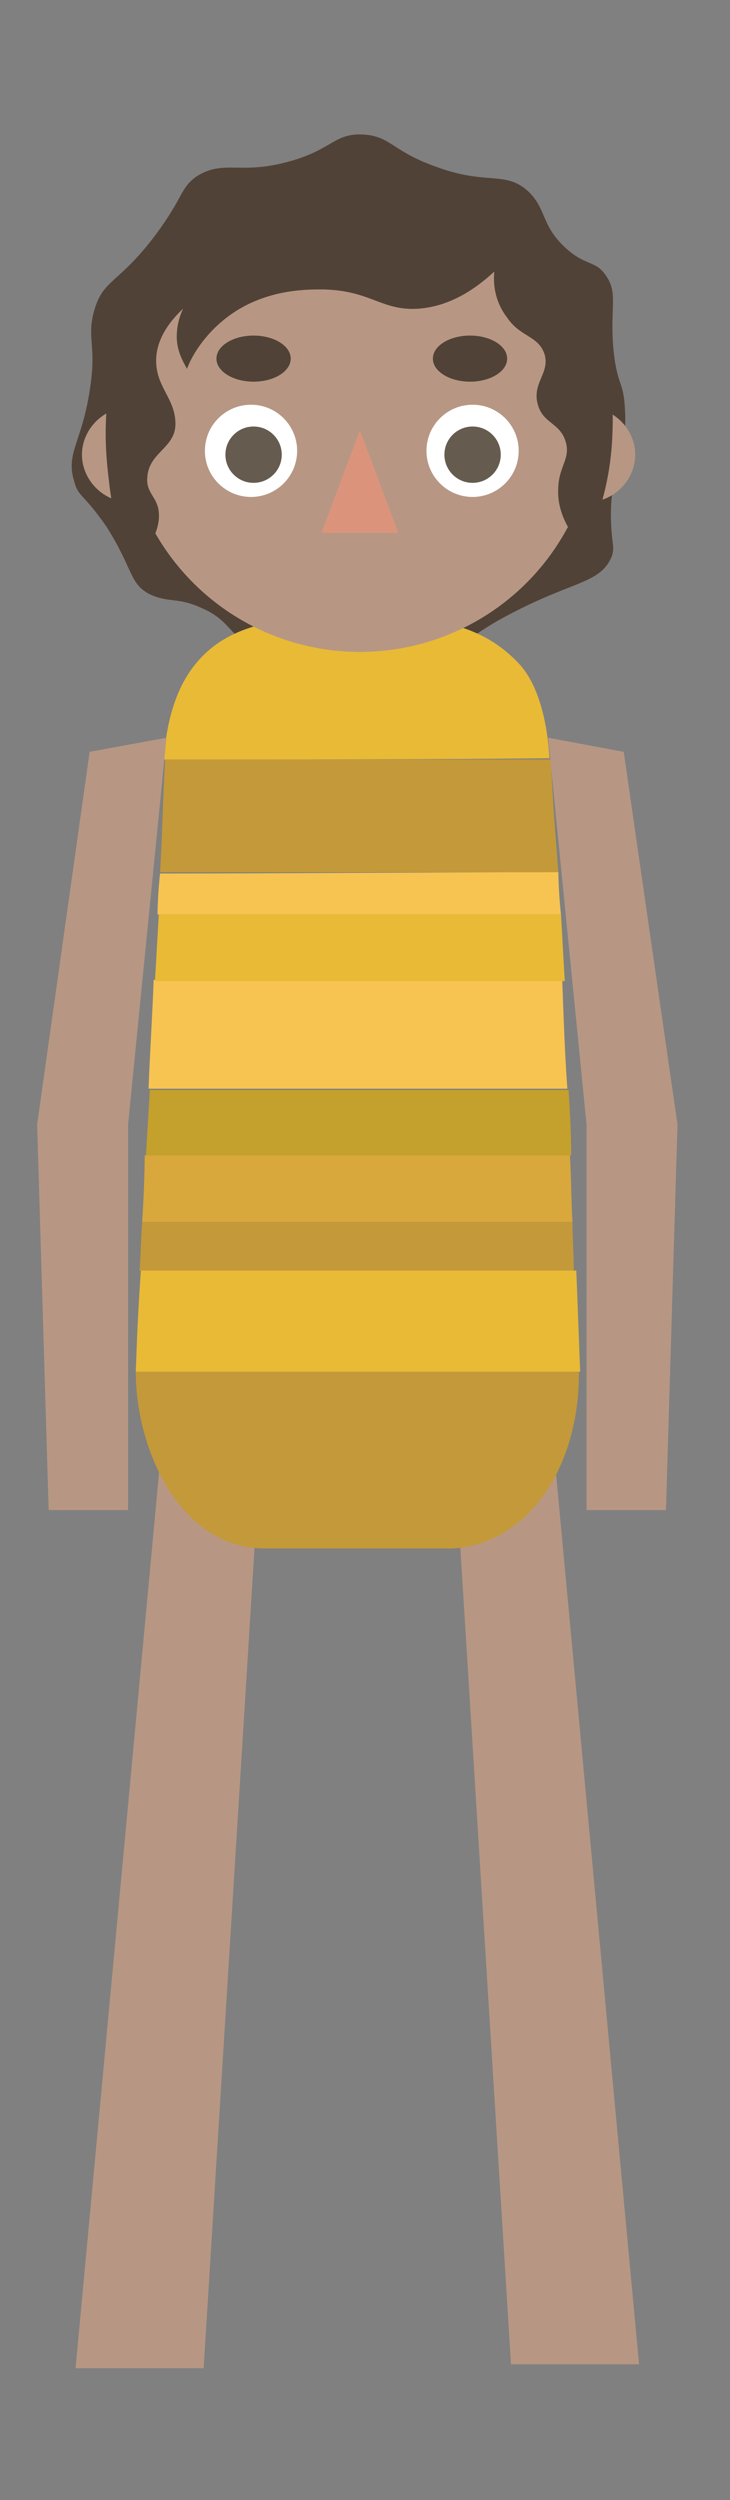 <?xml version="1.0" encoding="utf-8"?>
<!-- Generator: Adobe Illustrator 22.0.0, SVG Export Plug-In . SVG Version: 6.00 Build 0)  -->
<svg version="1.1" id="Layer_1" xmlns="http://www.w3.org/2000/svg" xmlns:xlink="http://www.w3.org/1999/xlink" x="0px" y="0px"
	 viewBox="0 0 57 195.2" style="enable-background:new 0 0 57 195.2;" xml:space="preserve">
<rect x="0" y="0" width="57" height="195.2" fill="#808080" stroke="none"/>
<style type="text/css">
	.st0{fill:#514237;}
	.st1{fill:#B79783;}
	.st2{fill:#E8BA36;}
	.st3{fill:#C49939;}
	.st4{fill:#D8A83D;}
	.st5{fill:#C4A02C;}
	.st6{fill:#F7C452;}
	.st7{fill:#DB947B;}
	.st8{fill:#FFFFFF;}
	.st9{fill:#665B4F;}
</style>
<path class="st0" d="M27.3,49.2c-4,2.3-6.2,2.1-7.5,1.4c-1.8-0.9-1.9-2.2-4-3.1c-1.9-0.9-2.6-0.4-4.1-1.1c-1.6-0.8-1.3-2-3.4-5.3
	c-1.8-2.6-2.2-2.3-2.5-3.5c-0.7-2.2,0.6-3.1,1.2-7.1c0.6-3.6-0.3-4.1,0.4-6.4c0.7-2.3,1.9-2,4.7-5.7c2.3-3.1,1.9-3.6,3.2-4.6
	c2.2-1.4,3.4-0.1,7.3-1.2c3.3-0.9,3.5-2.2,5.7-2.1c2.2,0.1,2.3,1.3,5.7,2.5c4,1.5,5.4,0.3,7.2,1.9c1.5,1.4,1,2.6,2.9,4.4
	c1.6,1.5,2.4,1,3.2,2.2c1,1.4,0.3,2.5,0.6,5.8c0.3,2.9,0.8,2.4,0.9,4.7c0.2,3.3-1,3.9-1.1,8c0,2.6,0.4,2.7,0,3.6
	c-0.9,1.9-2.9,1.8-7.4,4.1c-3.2,1.6-3.2,2.2-4.9,2.6C32.4,51.2,29.5,50.3,27.3,49.2z"/>
<polygon class="st1" points="39.9,184.6 49.9,184.6 43,110.6 35.7,116.9 "/>
<polygon class="st1" points="15.9,184.9 5.9,184.9 12.8,110.9 20.1,117.2 "/>
<g>
	<path class="st2" d="M12.8,59.3c0.1-1.6,0.4-3.9,1.5-6c2.8-5.2,8.5-5.1,13.6-5.1c4.9,0,9.3,0,12.7,3.7c1.7,1.9,2.2,5.3,2.3,7.3
		C32.9,59.3,22.9,59.3,12.8,59.3z"/>
	<path class="st3" d="M45.2,107.1c0,0.8,0.1,5.7-2.8,9.7c-2.9,4-6.6,4.1-7.3,4.1H20.7c-6.7,0-10.1-7.8-10.1-13.8
		C22.1,107.1,33.7,107.1,45.2,107.1z"/>
	<path class="st2" d="M10.6,107.1c0.1-2.8,0.2-5.1,0.4-7.9c11.3,0,22.6,0,34,0c0.1,2.6,0.2,5.3,0.3,7.9
		C33.7,107.1,22.1,107.1,10.6,107.1z"/>
	<path class="st3" d="M12.5,68.1c0.2-3.5,0.2-5.4,0.4-8.8c10,0,20.1,0,30.1,0c0.2,3.7,0.3,5.1,0.6,8.8
		C33.1,68.1,22.8,68.1,12.5,68.1z"/>
	<path class="st3" d="M10.9,99.2c0.1-1.3,0.1-2.5,0.2-3.8c10.9,0,22.4,0,33.6,0c0,1.2,0.1,2.6,0.1,3.8
		C33.4,99.2,22.3,99.2,10.9,99.2z"/>
	<path class="st4" d="M11.1,95.4c0.1-1.4,0.2-3.8,0.2-5.2c11.1,0,22.3,0,33.2,0c0.1,1.5,0.1,3.7,0.2,5.2
		C33.6,95.4,22.4,95.4,11.1,95.4z"/>
	<path class="st5" d="M11.4,90.2c0.1-1.9,0.2-3.3,0.3-5.1c10.7,0,21.8,0,32.7,0c0.1,1.8,0.2,3.3,0.2,5.1
		C33.5,90.2,22.7,90.2,11.4,90.2z"/>
	<path class="st6" d="M11.6,85c0.1-2.7,0.3-5.8,0.4-8.5c11.1,0,21,0,31.9,0c0.1,2.7,0.2,5.8,0.4,8.5C33.4,85,22.6,85,11.6,85z"/>
	<path class="st2" d="M12.1,76.6c0.1-1.6,0.2-3.6,0.3-5.2c10.6,0,20.5,0,31.4,0c0.1,1.5,0.2,3.7,0.3,5.2
		C33.2,76.6,22.8,76.6,12.1,76.6z"/>
	<path class="st6" d="M12.3,71.4c0-0.8,0.1-2.4,0.2-3.2c10.5,0,20.6-0.1,31.1-0.1c0,0.9,0.1,2.4,0.2,3.3
		C33.3,71.4,22.9,71.4,12.3,71.4z"/>
</g>
<polygon class="st1" points="10,87.8 2.9,87.8 7,58.7 13,57.6 "/>
<polygon class="st1" points="3.8,117.9 10,117.9 10,87.8 2.9,87.8 "/>
<polygon class="st1" points="45.8,87.8 52.9,87.8 48.7,58.7 42.8,57.6 "/>
<polygon class="st1" points="52,117.9 45.8,117.9 45.8,87.8 52.9,87.8 "/>
<circle class="st1" cx="28.1" cy="32.5" r="18.4"/>
<polygon class="st7" points="28.1,33.6 25.1,41.6 31.1,41.6 "/>
<circle class="st8" cx="19.6" cy="35.2" r="3.6"/>
<circle class="st8" cx="36.9" cy="35.2" r="3.6"/>
<path class="st1" d="M10.1,39.2c-2,0-3.7-1.7-3.7-3.7s1.7-3.7,3.7-3.7C10.1,34.3,10.1,36.7,10.1,39.2z"/>
<path class="st1" d="M45.9,39.2c2,0,3.7-1.7,3.7-3.7s-1.7-3.7-3.7-3.7C45.9,34.3,45.9,36.7,45.9,39.2z"/>
<circle class="st9" cx="19.8" cy="35.5" r="2.2"/>
<circle class="st9" cx="36.9" cy="35.5" r="2.2"/>
<ellipse class="st0" cx="36.7" cy="28" rx="2.9" ry="1.8"/>
<ellipse class="st0" cx="19.8" cy="28" rx="2.9" ry="1.8"/>
<path class="st0" d="M38.6,21.2c-1.3,1.2-3.3,2.7-5.9,2.9c-2.9,0.2-3.7-1.4-7.4-1.5c-1.1,0-4.3-0.1-7.2,1.9c-2,1.4-3.1,3.2-3.5,4.3
	c-0.2-0.4-0.8-1.3-0.8-2.5c0-1,0.3-1.8,0.5-2.2c-1.4,1.3-2.2,2.8-2.1,4.3c0.1,1.9,1.5,2.8,1.5,4.7c0,1.9-2.1,2.2-2.2,4.2
	c-0.1,1.2,0.8,1.5,0.9,2.7c0.1,1.1-0.4,2.5-2.1,4.3c-0.7-1.5-1.5-3.9-1.8-6.8C8.2,35,7.4,28.1,12,21.7c0.6-0.8,5.3-7.2,13.6-8.3
	c1.2-0.2,3.7-0.4,6.9,0.3c1.4,0.3,8.1,2,12.3,8.5c3.3,5.1,3.1,10.2,3,12.1c-0.2,3.9-1.4,6.9-2.2,8.6c-1.9-2.2-2.1-3.8-2-5
	c0.1-1.5,0.9-2.1,0.6-3.3c-0.4-1.6-1.8-1.5-2.2-3c-0.5-1.7,1-2.5,0.5-4c-0.5-1.4-1.9-1.3-2.9-2.8C38.6,23.5,38.5,22.1,38.6,21.2z"/>
</svg>
